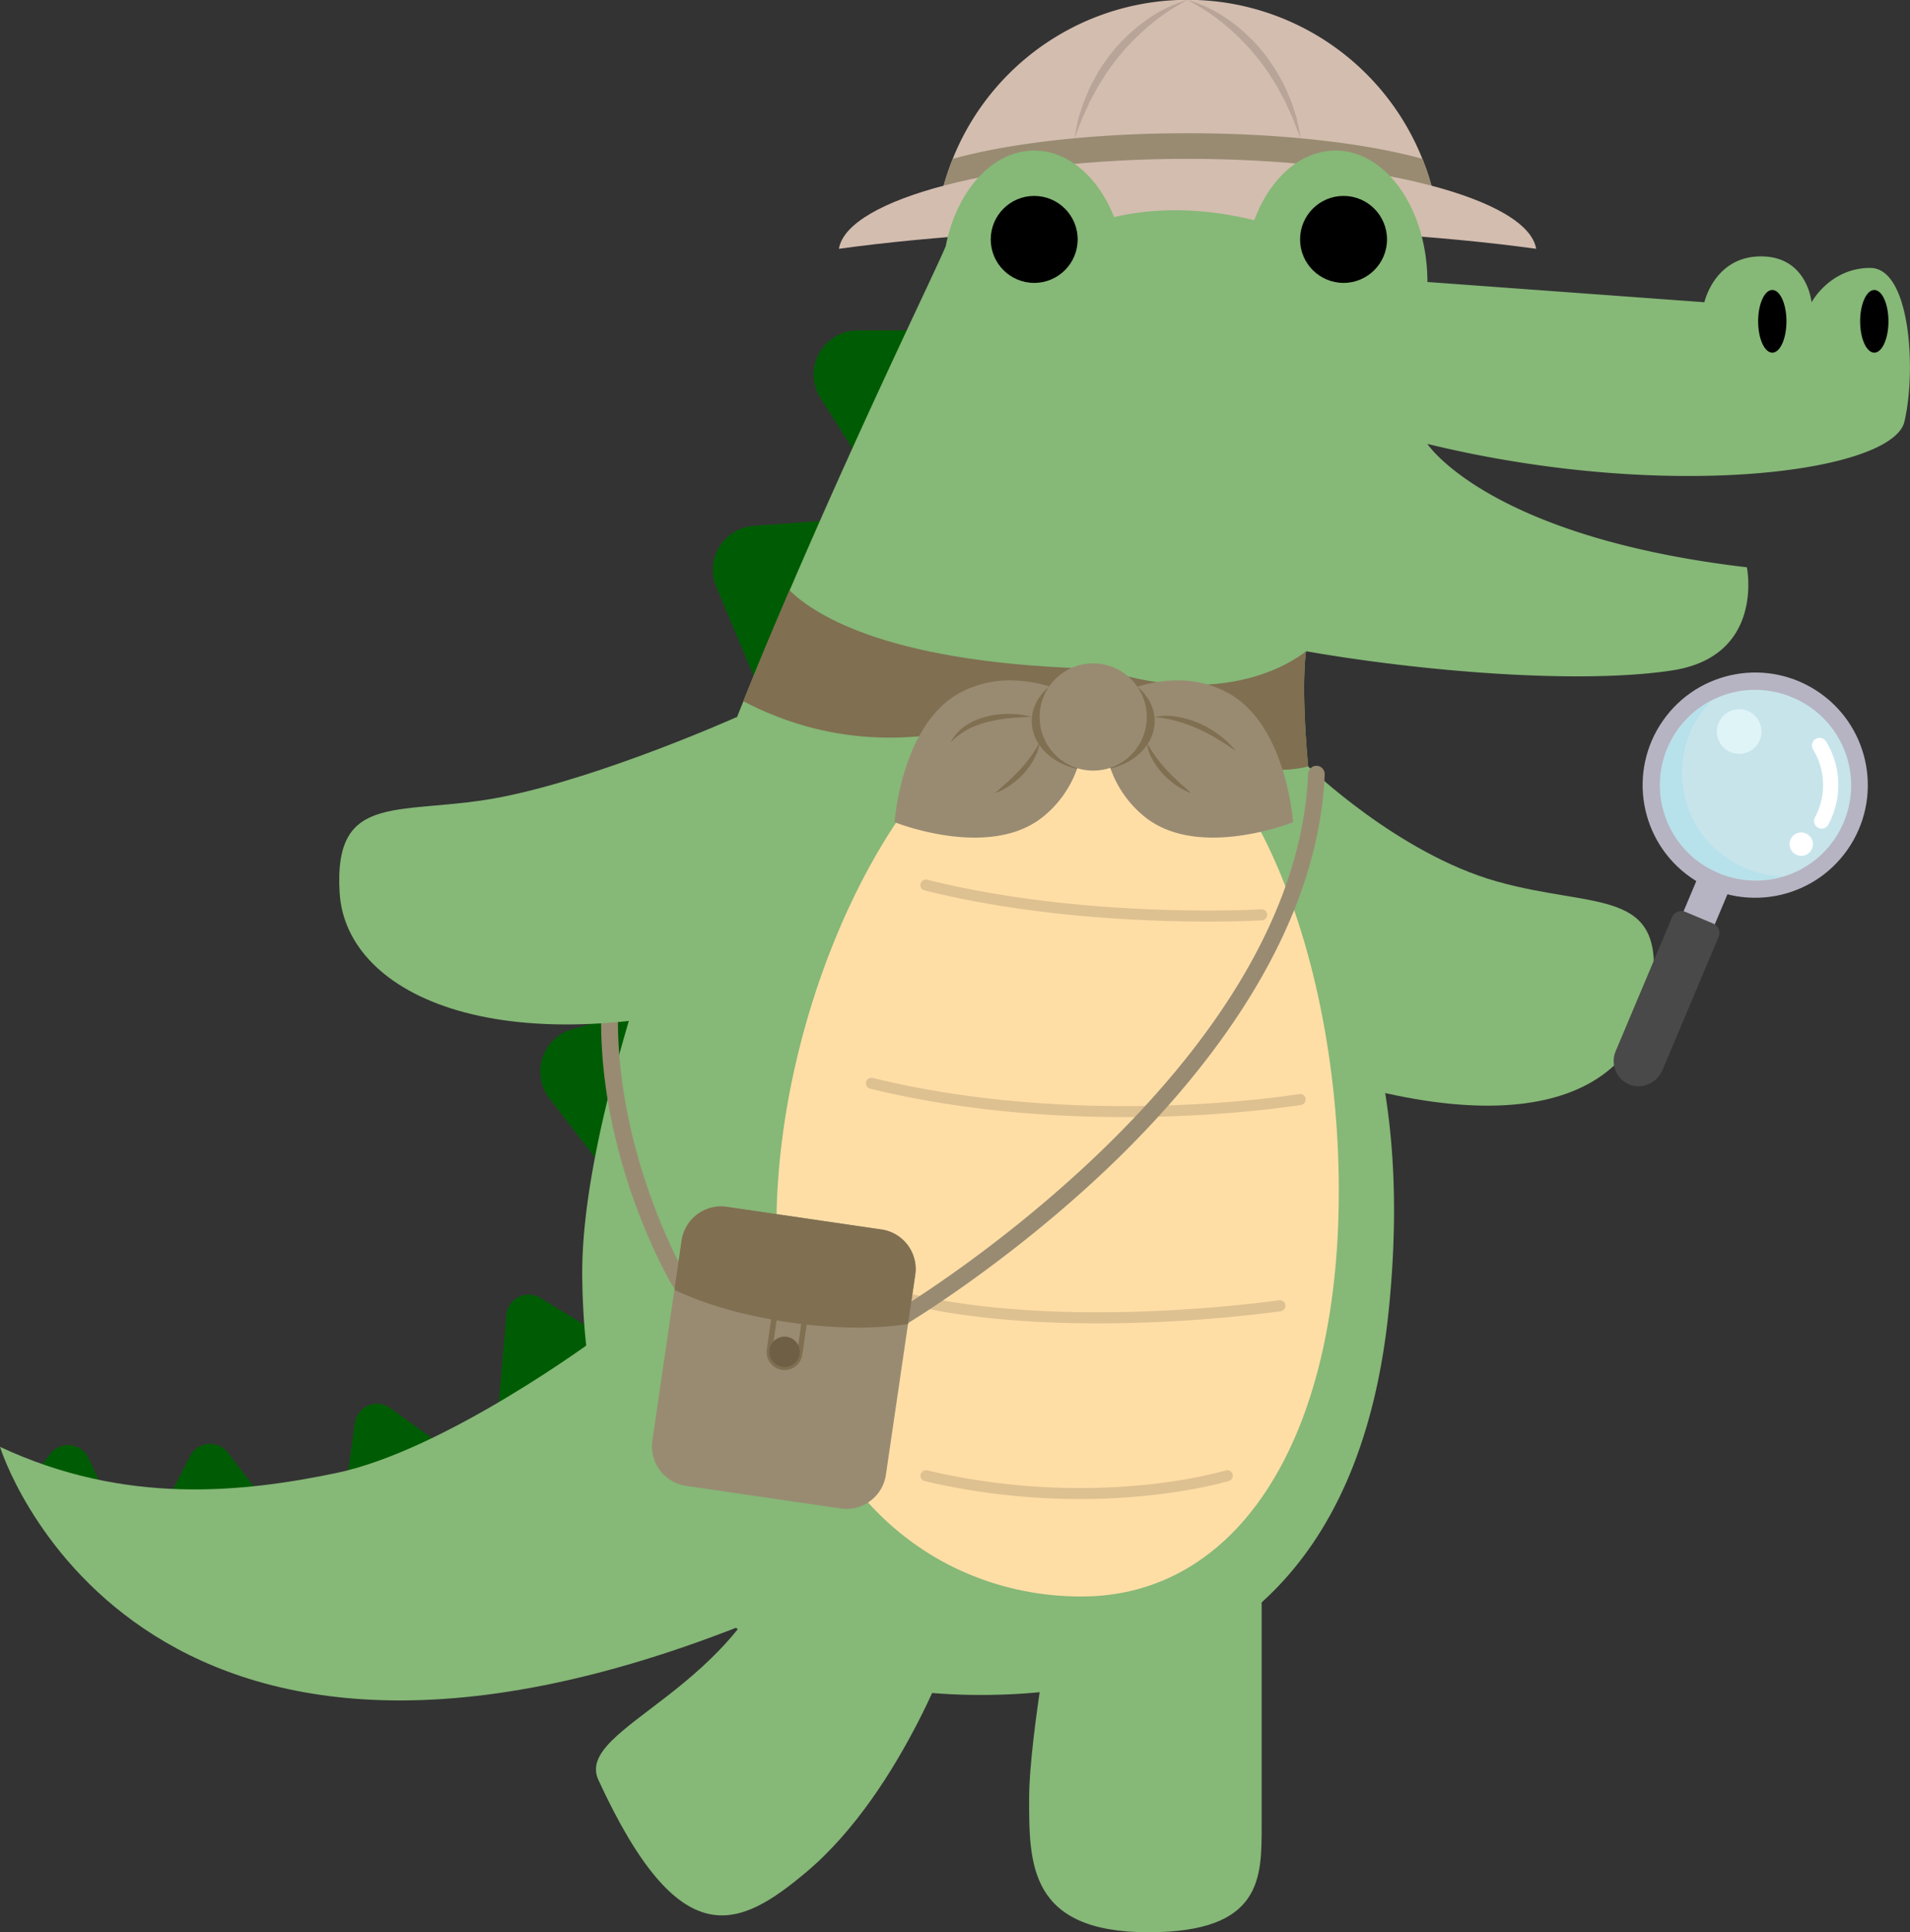 <svg xmlns="http://www.w3.org/2000/svg" viewBox="0 0 866.05 875.87"><rect x="0" y="0" width="866.05" height="875.87" fill="#333333" stroke="none"/><defs><style>.cls-1{fill:#d3bdaf;}.cls-2{fill:#998b72;}.cls-3{fill:#b8a498;}.cls-4{fill:#86b877;}.cls-5{fill:#005c04;}.cls-6{fill:#ffdea6;}.cls-7{fill:#dec190;}.cls-8{fill:#806f51;}.cls-9{fill:#6e5f45;}.cls-10{fill:#b6b4c2;}.cls-11{fill:#c7e4eb;}.cls-12{fill:#b7e1eb;}.cls-13{fill:#494949;}.cls-14{fill:#fff;}.cls-15{fill:#dff4f7;}</style></defs><g id="圖層_2" data-name="圖層 2"><g id="Layer_1" data-name="Layer 1"><path class="cls-1" d="M538.46,85a1108,1108,0,0,0-112.12,5.42A113.19,113.19,0,0,1,432,72,114.68,114.68,0,0,1,650.58,90.44,1107.7,1107.7,0,0,0,538.46,85Z"/><path class="cls-2" d="M427,87.56A113.43,113.43,0,0,1,432,72c25.63-7.11,63.83-11.61,106.49-11.61S619.33,64.91,645,72a113.39,113.39,0,0,1,5,15.54Z"/><path class="cls-3" d="M538.46,0a94.54,94.54,0,0,1,17.3,11.56c2.64,2.22,5.19,4.54,7.59,7,1.16,1.26,2.37,2.48,3.54,3.73l3.28,4,.83,1,.76,1,1.51,2.08,1.52,2.09c.53.68.91,1.46,1.39,2.17L578.94,39l2.44,4.56,1.24,2.28c.42.76.7,1.58,1.08,2.36l2.16,4.74.55,1.19.45,1.22.92,2.45c.62,1.64,1.28,3.27,2,4.91-.31-1.73-.63-3.46-1-5.19l-.55-2.6-.29-1.3-.38-1.26a81.29,81.29,0,0,0-3.61-10c-.72-1.62-1.42-3.27-2.22-4.86l-2.63-4.65a42.55,42.55,0,0,0-2.93-4.48l-1.54-2.19-.77-1.1L573,24a76.24,76.24,0,0,0-15.5-14.68A59.72,59.72,0,0,0,538.46,0Z"/><path class="cls-3" d="M538.46,0a59.67,59.67,0,0,0-19,9.35A76,76,0,0,0,504,24l-.85,1-.78,1.1-1.54,2.19a42.46,42.46,0,0,0-2.92,4.48l-2.64,4.65c-.8,1.59-1.49,3.24-2.21,4.86a78.14,78.14,0,0,0-3.61,10L489,53.61l-.28,1.3-.55,2.6q-.54,2.6-1,5.19c.68-1.64,1.33-3.27,1.95-4.91l.92-2.45.45-1.22.56-1.19,2.15-4.74c.38-.78.66-1.6,1.09-2.36l1.23-2.28L498,39l2.76-4.36c.48-.71.86-1.49,1.39-2.17l1.51-2.09,1.51-2.08.76-1,.84-1,3.27-4c1.18-1.25,2.38-2.47,3.55-3.74,2.4-2.45,4.94-4.77,7.58-7A94.54,94.54,0,0,1,538.46,0Z"/><path class="cls-1" d="M538.46,103.32c-60,0-115.08,3.55-158.08,9.46C384.13,90.08,453.47,72,538.46,72s154.32,18.08,158.08,40.78C653.54,106.87,598.48,103.32,538.46,103.32Z"/><path class="cls-4" d="M572.07,711.79V827.28c0,23.83.5,48.59-51.34,48.59-54.28,0-54.09-31.17-54.09-60.51s12.92-97,12.92-97Z"/><path class="cls-5" d="M287.87,614.58l-42.81-26.24a10.17,10.17,0,0,0-15.45,7.8l-5,57.86Z"/><path class="cls-5" d="M209,661.34l-32.11-23.13a10.16,10.16,0,0,0-16,6.87l-6,43.6Z"/><path class="cls-5" d="M126.52,688.68l-23.22-30.2A10.17,10.17,0,0,0,86.19,660L71.51,688.68Z"/><path class="cls-5" d="M47.67,677.05l-7.58-16.17A10.17,10.17,0,0,0,22.82,659l-6.32,8.21Z"/><path class="cls-5" d="M427.68,149.77H389a20,20,0,0,0-16.91,30.77l23.54,37.07Z"/><path class="cls-5" d="M390.09,234.84l-48.28,3.5a20,20,0,0,0-17,27.72l27.27,65.05Z"/><path class="cls-5" d="M308,453.19l-48.25,13.23A20,20,0,0,0,249.21,498L286,545.82Z"/><path class="cls-4" d="M264,577.92C265,709,338.28,768.3,444.63,768.3s173.28-54.7,185.2-175.7-26.6-162.28-33.92-220c-1.18-9.35-2.08-17.7-2.75-25.13-3.35-37.05-1.1-51.25-.95-52.27l0,0c52.25,9.15,123.78,15.12,165.95,8.7s33.93-46.75,33.93-46.75c-117.35-13.75-144.88-55.93-144.88-55.93,109.1,26.58,210.88,12.83,216.3-10.07s2.83-69.7-15.5-69.7-26.6,15.6-26.6,15.6-1.82-20.83-22.92-20.83S772.83,137,772.83,137l-125.6-9.18c0-32.9-18.67-59.57-41.7-59.57-15.95,0-29.82,12.77-36.82,31.57-28.55-7-50.45-4.52-63.53-1.4-7.15-18-20.7-30.17-36.25-30.17-19,0-35.1,18.22-40.05,43.05a.1.1,0,0,0,0,.07s0,0,0,.08l0,0c-4.58,11.2-36.35,75.85-70.83,156.15-7.92,18.48-16,37.78-23.87,57.45C297.11,417,263.61,516.9,264,577.92Z"/><path class="cls-4" d="M593.16,347.42s40.54,39.44,85.55,52.13,76.91,2.26,70.36,49.13-58,74.38-174.93,30.28Z"/><path class="cls-4" d="M270.51,606.56s-68.74,51-118.32,61.2C110,676.47,56.84,682.43,0,655.84c0,0,59.59,193.53,342.88,78.37Z"/><ellipse cx="849.86" cy="145.65" rx="6.42" ry="14.21"/><ellipse cx="803.61" cy="145.65" rx="6.42" ry="14.21"/><circle cx="609.2" cy="108.52" r="19.71"/><circle cx="468.94" cy="108.52" r="19.71"/><path class="cls-6" d="M352.05,556c0-113.45,67.86-243.13,138.28-243.13s116.73,113.52,116.73,227S560.75,723.68,490.33,723.68,352.05,669.41,352.05,556Z"/><path class="cls-7" d="M547.73,417.74c15,0,24.23-.54,24.5-.56a2.5,2.5,0,0,0-.31-5c-.78.05-79.32,4.61-151.43-13.41a2.5,2.5,0,1,0-1.21,4.85C467.48,415.68,518.48,417.74,547.73,417.74Z"/><path class="cls-7" d="M510.13,506.37c46.32,0,79.22-5.43,79.78-5.52a2.5,2.5,0,0,0-.83-4.94c-1,.17-97.82,16.13-193.35-7.29a2.5,2.5,0,1,0-1.19,4.86C435.3,503.47,476.3,506.37,510.13,506.37Z"/><path class="cls-7" d="M497.51,599.87a639.4,639.4,0,0,0,83.19-5.5,2.5,2.5,0,0,0-.74-5c-1,.16-104.83,15.26-176.8-5.43a2.5,2.5,0,1,0-1.38,4.8C431.47,597.33,466.42,599.87,497.51,599.87Z"/><path class="cls-7" d="M489.67,679.49c40.63,0,67.17-8.08,67.56-8.2a2.5,2.5,0,0,0-1.49-4.78c-.57.19-59,17.91-135.28,0a2.5,2.5,0,0,0-1.15,4.87A307.81,307.81,0,0,0,489.67,679.49Z"/><path class="cls-4" d="M433.87,740.07S410,811.29,365.54,848.64c-30.68,25.76-57.3,38.3-94.22-41.83-11.23-24.37,67.05-40.63,84.65-110.9Z"/><path class="cls-8" d="M499.53,303.2s48.48,55.57,93.63,44.22c-3.35-37.05-1.1-51.25-.95-52.27C591.51,295.75,559.68,323.15,499.53,303.2Z"/><path class="cls-8" d="M337,317.85c84.78,44.33,162.54-14.65,162.54-14.65-94.47-1.95-129.45-23.73-141.55-35.63C350.06,286.05,344.87,298.18,337,317.85Z"/><path class="cls-2" d="M503.56,348.39A48.91,48.91,0,0,0,520,371c24.6,18.48,66.3,1.68,66.3,1.68s-2.95-44.9-30.25-59a47.66,47.66,0,0,0-22.1-5.27,62.1,62.1,0,0,0-18.25,2.9,68.8,68.8,0,0,0-15.88,7v0A70.7,70.7,0,0,0,503.56,348.39Z"/><path class="cls-2" d="M405.66,372.69s41.72,16.8,66.3-1.68a48.88,48.88,0,0,0,16.4-22.5,70.53,70.53,0,0,0,3.77-30.15v0a69.24,69.24,0,0,0-16.3-7.2,62.36,62.36,0,0,0-17.8-2.75,47.66,47.66,0,0,0-22.1,5.27C408.61,327.79,405.66,372.69,405.66,372.69Z"/><path class="cls-8" d="M499.83,318.36a70.7,70.7,0,0,0,3.73,30c11.55-2.75,20-11.33,20-21.5,0-6.08-3-11.55-7.82-15.6a68.8,68.8,0,0,0-15.88,7Z"/><path class="cls-8" d="M467.83,326.89c0,10.32,8.7,19,20.53,21.62a70.53,70.53,0,0,0,3.77-30.15v0a69.24,69.24,0,0,0-16.3-7.2C470.88,315.21,467.83,320.76,467.83,326.89Z"/><circle class="cls-2" cx="495.68" cy="325.01" r="24.29"/><path class="cls-8" d="M523.42,325a55.3,55.3,0,0,1,10,1.84,70.38,70.38,0,0,1,9.46,3.35,80.43,80.43,0,0,1,8.92,4.65c2.91,1.72,5.71,3.64,8.59,5.56-1.11-1.32-2.3-2.58-3.52-3.82a44.17,44.17,0,0,0-4-3.36,46.32,46.32,0,0,0-9-5.32,42.73,42.73,0,0,0-10.06-3A28.4,28.4,0,0,0,523.42,325Z"/><path class="cls-8" d="M520,336.59a20.36,20.36,0,0,0,2.51,7.55,33.57,33.57,0,0,0,4.64,6.52,37.49,37.49,0,0,0,6,5.22,31.35,31.35,0,0,0,7,3.68c-1.94-1.82-3.92-3.46-5.8-5.21s-3.7-3.52-5.42-5.38A62.48,62.48,0,0,1,520,336.59Z"/><path class="cls-8" d="M467.83,324.93a42.23,42.23,0,0,0-20.42-.16,32.13,32.13,0,0,0-9.57,4.13,21.89,21.89,0,0,0-6.87,7.69,34.16,34.16,0,0,1,7.88-6,44.94,44.94,0,0,1,9.16-3.38,70.5,70.5,0,0,1,9.76-1.64C461.08,325.24,464.43,325,467.83,324.93Z"/><path class="cls-8" d="M471.39,336.59a62.48,62.48,0,0,1-9,12.38c-1.73,1.86-3.53,3.65-5.42,5.38s-3.86,3.39-5.8,5.21a31.35,31.35,0,0,0,7-3.68,37.49,37.49,0,0,0,6-5.22,33.57,33.57,0,0,0,4.64-6.52A20.36,20.36,0,0,0,471.39,336.59Z"/><path class="cls-2" d="M408.31,601.19a3.79,3.79,0,0,0,1.91-.52c.46-.28,46.55-27.7,92.73-71.78,42.83-40.9,94.55-104.95,97.71-177.84a3.75,3.75,0,0,0-7.5-.32c-5.85,135.1-184.95,242.41-186.76,243.48a3.75,3.75,0,0,0,1.91,7Z"/><path class="cls-2" d="M308,584.39a3.75,3.75,0,0,0,3.23-5.66c-.47-.79-46.27-79.69-25.78-159.55.94-3.68,1.82-7.77,2.75-12.1,2.68-12.53,6-28.12,13.54-46.07a3.75,3.75,0,1,0-6.92-2.89c-7.78,18.59-11.2,34.55-13.95,47.38-.92,4.26-1.78,8.28-2.69,11.82-21.27,82.92,24.63,161.9,26.59,165.23A3.76,3.76,0,0,0,308,584.39Z"/><path class="cls-2" d="M309.07,562.32,295.8,653a18.08,18.08,0,0,0,15.27,20.51l70.11,10.26a18.08,18.08,0,0,0,20.51-15.27L415,577.82a18.09,18.09,0,0,0-15.27-20.5l-70.11-10.27A18.09,18.09,0,0,0,309.07,562.32Z"/><path class="cls-8" d="M309.07,562.32l-3.27,22.34c13.85,6.62,31.89,11.79,51.92,14.72s38.81,3.15,54,.78L415,577.82a18.09,18.09,0,0,0-15.27-20.5l-70.11-10.27A18.09,18.09,0,0,0,309.07,562.32Z"/><path class="cls-8" d="M354.57,620.94h0a8.14,8.14,0,0,1-6.88-9.23l2-13.86a8.15,8.15,0,0,1,16.12,2.36l-2,13.85a8.19,8.19,0,0,1-8.06,7A7.81,7.81,0,0,1,354.57,620.94Zm-.16-26.43a5.61,5.61,0,0,0-2.22,3.71l-2,13.85a5.65,5.65,0,0,0,4.77,6.4h0a5.66,5.66,0,0,0,6.4-4.77l2-13.85a5.64,5.64,0,0,0-8.95-5.34Z"/><path class="cls-9" d="M348.94,611.78a6.89,6.89,0,1,1,5.82,7.82A6.9,6.9,0,0,1,348.94,611.78Z"/><path class="cls-4" d="M334.11,325S273.81,352,228,361.17s-76.86-3.73-74,43.51,75,80,195,45.11Z"/><circle class="cls-10" cx="795.85" cy="355.87" r="51.05" transform="translate(48.19 804.22) rotate(-55.04)"/><path class="cls-11" d="M756.09,339.1a43.17,43.17,0,0,0,8.45,46.45h0a42.26,42.26,0,0,0,13.94,9.78,5.25,5.25,0,0,0,.59.28,43.15,43.15,0,1,0,33.52-79.52,42.22,42.22,0,0,0-9.61-2.79,43,43,0,0,0-30.93,6.56v0A42.83,42.83,0,0,0,756.09,339.1Z"/><path class="cls-12" d="M772.06,319.89v0a42.33,42.33,0,0,1,4-2.34,46.78,46.78,0,0,0-.58,65h0a45.87,45.87,0,0,0,15.13,10.62c.2.11.43.2.64.29a46.84,46.84,0,0,0,15.33,3.61c.62,0,1.23,0,1.85,0a42.58,42.58,0,0,1-29.38-1.45c-.19-.09-.4-.17-.59-.28a42.26,42.26,0,0,1-13.94-9.78h0a43.11,43.11,0,0,1,7.52-65.66Z"/><rect class="cls-10" x="764.7" y="398.27" width="15.33" height="26.63" transform="translate(1324.24 1090.84) rotate(-157.15)"/><path class="cls-13" d="M779.27,424.66l-25.4,60.27c-2.32,5.5-8.39,8.75-14.1,7a11.48,11.48,0,0,1-7.2-15.39l25.61-60.76a4.61,4.61,0,0,1,6-2.46l12.59,5.3A4.61,4.61,0,0,1,779.27,424.66Z"/><path class="cls-14" d="M826,375.62a3.47,3.47,0,0,0,3-1.82,37.84,37.84,0,0,0-1-37.69,3.46,3.46,0,1,0-5.9,3.62,30.93,30.93,0,0,1,.85,30.78,3.46,3.46,0,0,0,1.4,4.69A3.52,3.52,0,0,0,826,375.62Z"/><path class="cls-14" d="M811.86,380.59a5.29,5.29,0,1,1,2.82,6.93A5.3,5.3,0,0,1,811.86,380.59Z"/><path class="cls-15" d="M779.27,327.68a10.11,10.11,0,1,1,5.39,13.24A10.1,10.1,0,0,1,779.27,327.68Z"/></g></g></svg>